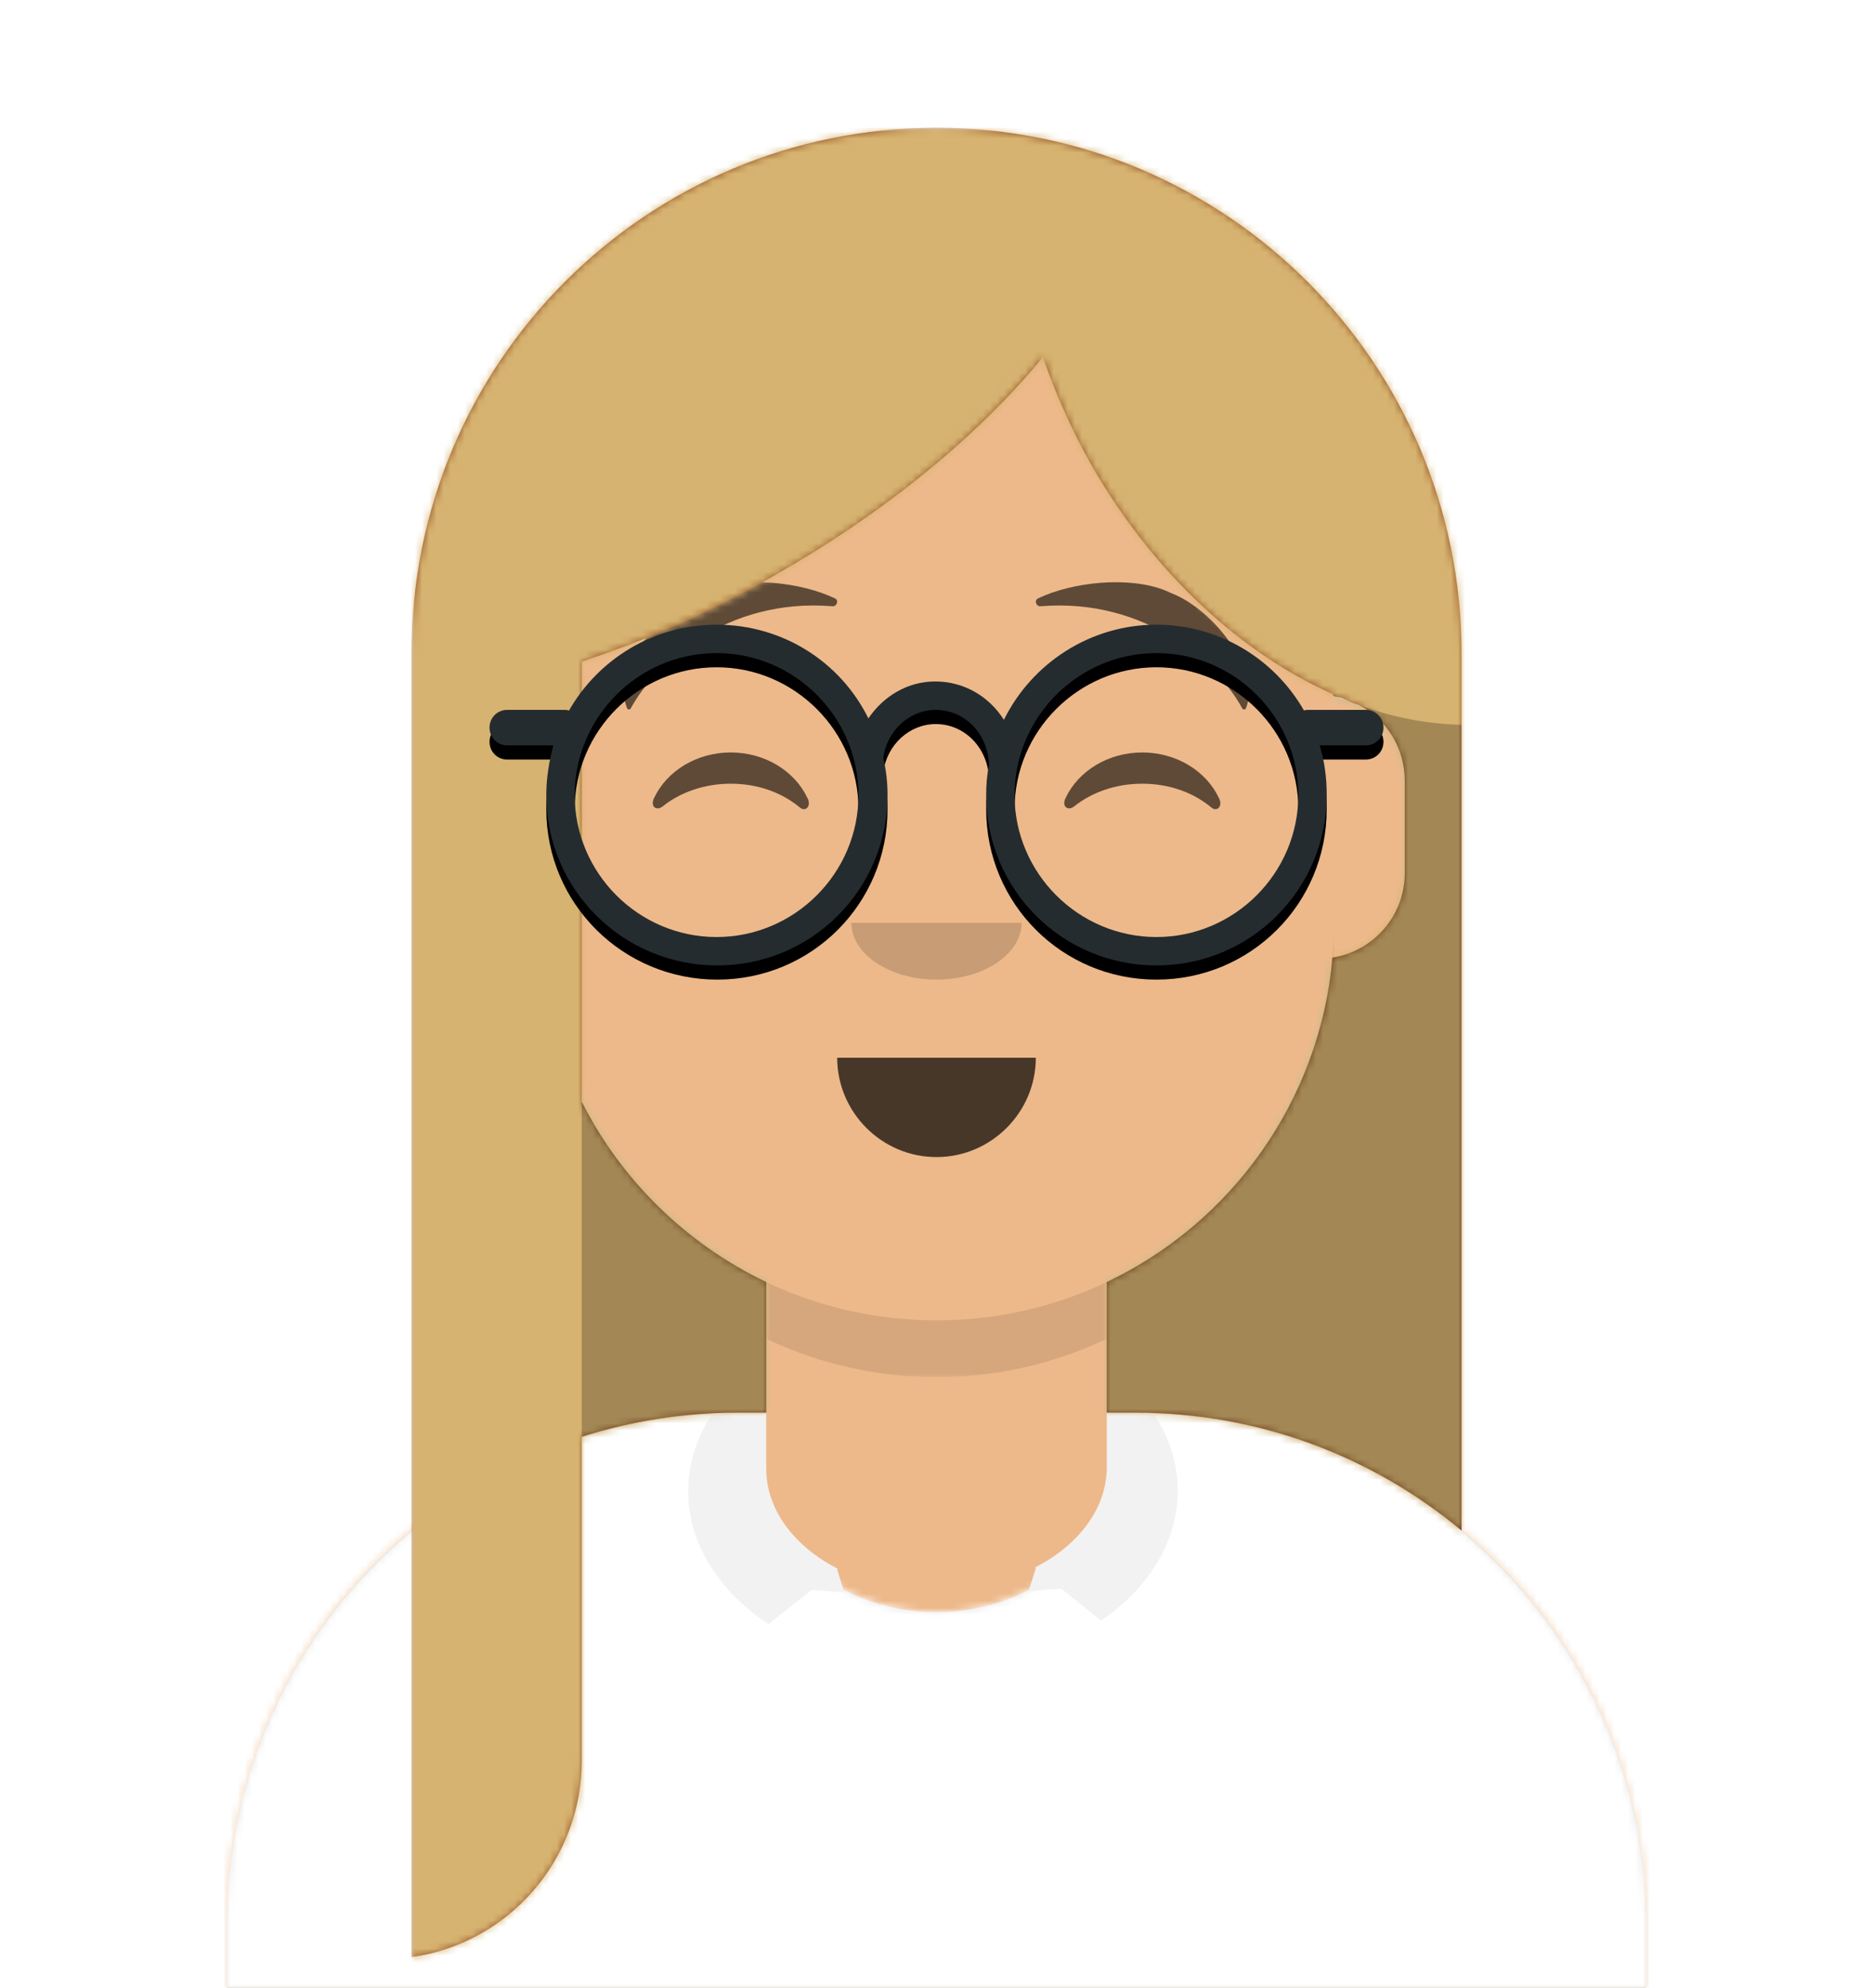 <?xml version="1.0" encoding="utf-8"?>
<!-- Generator: Adobe Illustrator 24.1.0, SVG Export Plug-In . SVG Version: 6.00 Build 0)  -->
<svg version="1.1" id="Calque_1" xmlns="http://www.w3.org/2000/svg" xmlns:xlink="http://www.w3.org/1999/xlink" x="0px" y="0px"
	 viewBox="0 0 264 280" style="enable-background:new 0 0 264 280;" xml:space="preserve">
<style type="text/css">
	.st0{fill-rule:evenodd;clip-rule:evenodd;fill:#D0C6AC;}
	.st1{filter:url(#Adobe_OpacityMaskFilter);}
	.st2{fill-rule:evenodd;clip-rule:evenodd;fill:#FFFFFF;}
	.st3{mask:url(#mask-6_1_);}
	.st4{fill-rule:evenodd;clip-rule:evenodd;fill:#EDB98A;}
	.st5{filter:url(#Adobe_OpacityMaskFilter_1_);}
	.st6{mask:url(#mask-6_2_);fill-rule:evenodd;clip-rule:evenodd;fill-opacity:0.1;}
	.st7{fill-rule:evenodd;clip-rule:evenodd;fill:#E6E6E6;}
	.st8{filter:url(#Adobe_OpacityMaskFilter_2_);}
	.st9{mask:url(#react-mask-66_1_);}
	.st10{fill-rule:evenodd;clip-rule:evenodd;fill:#F2F2F2;}
	.st11{fill-rule:evenodd;clip-rule:evenodd;fill-opacity:0.7;}
	.st12{fill-rule:evenodd;clip-rule:evenodd;fill-opacity:0.16;}
	.st13{fill-rule:evenodd;clip-rule:evenodd;fill-opacity:0.6;}
	.st14{filter:url(#Adobe_OpacityMaskFilter_3_);}
	.st15{mask:url(#react-mask-43_1_);}
	.st16{fill-rule:evenodd;clip-rule:evenodd;fill:#944F23;}
	.st17{filter:url(#Adobe_OpacityMaskFilter_4_);}
	.st18{mask:url(#react-mask-44_1_);}
	.st19{fill-rule:evenodd;clip-rule:evenodd;fill:#D6B370;}
	.st20{fill-rule:evenodd;clip-rule:evenodd;fill-opacity:0.24;}
	.st21{filter:url(#react-filter-48);}
	.st22{fill-rule:evenodd;clip-rule:evenodd;}
	.st23{fill-rule:evenodd;clip-rule:evenodd;fill:#252C2F;}
</style>
<filter  filterUnits="objectBoundingBox" height="108.3%" id="react-filter-48" width="101.6%" x="-0.8%" y="-2.1%">
	<feOffset  dx="0" dy="2" in="SourceAlpha" result="shadowOffsetOuter1"></feOffset>
	<feColorMatrix  in="shadowOffsetOuter1" type="matrix" values="0 0 0 0 0   0 0 0 0 0   0 0 0 0 0  0 0 0 0.1 0"></feColorMatrix>
</filter>
<g id="Avataaar">
	<g id="Body" transform="translate(32, 36)">
		<g>
			<path id="path-5_1_" class="st0" d="M124,144.6V163h4l0,0c39.8,0,72,32.2,72,72v9H0v-9c0-39.8,32.2-72,72-72l0,0h4v-18.4
				c-17.2-8.2-29.6-24.9-31.7-44.7C38.5,99.1,34,94.1,34,88V74c0-5.9,4.3-10.9,10-11.8V56l0,0c0-30.9,25.1-56,56-56l0,0l0,0
				c30.9,0,56,25.1,56,56v6.2c5.7,1,10,5.9,10,11.8v14c0,6.1-4.5,11.1-10.3,11.9C153.6,119.7,141.2,136.4,124,144.6z"/>
		</g>
		<defs>
			<filter id="Adobe_OpacityMaskFilter" filterUnits="userSpaceOnUse" x="-32" y="0" width="264" height="244">
				<feColorMatrix  type="matrix" values="1 0 0 0 0  0 1 0 0 0  0 0 1 0 0  0 0 0 1 0"/>
			</filter>
		</defs>
		<mask maskUnits="userSpaceOnUse" x="-32" y="0" width="264" height="244" id="mask-6_1_">
			<g class="st1">
				<path id="path-5_2_" class="st2" d="M124,144.6V163h4l0,0c39.8,0,72,32.2,72,72v9H0v-9c0-39.8,32.2-72,72-72l0,0h4v-18.4
					c-17.2-8.2-29.6-24.9-31.7-44.7C38.5,99.1,34,94.1,34,88V74c0-5.9,4.3-10.9,10-11.8V56l0,0c0-30.9,25.1-56,56-56l0,0l0,0
					c30.9,0,56,25.1,56,56v6.2c5.7,1,10,5.9,10,11.8v14c0,6.1-4.5,11.1-10.3,11.9C153.6,119.7,141.2,136.4,124,144.6z"/>
			</g>
		</mask>
		<g id="Skin_x2F__xD83D__xDC76__xD83C__xDFFD_-03-Brown" class="st3">
			<g id="Color" transform="translate(-32, 0)">
				<rect class="st4" width="264" height="244"/>
			</g>
		</g>
		<defs>
			<filter id="Adobe_OpacityMaskFilter_1_" filterUnits="userSpaceOnUse" x="44" y="79" width="112" height="79">
				<feColorMatrix  type="matrix" values="1 0 0 0 0  0 1 0 0 0  0 0 1 0 0  0 0 0 1 0"/>
			</filter>
		</defs>
		<mask maskUnits="userSpaceOnUse" x="44" y="79" width="112" height="79" id="mask-6_2_">
			<g class="st5">
				<path id="path-5_3_" class="st2" d="M124,144.6V163h4l0,0c39.8,0,72,32.2,72,72v9H0v-9c0-39.8,32.2-72,72-72l0,0h4v-18.4
					c-17.2-8.2-29.6-24.9-31.7-44.7C38.5,99.1,34,94.1,34,88V74c0-5.9,4.3-10.9,10-11.8V56l0,0c0-30.9,25.1-56,56-56l0,0l0,0
					c30.9,0,56,25.1,56,56v6.2c5.7,1,10,5.9,10,11.8v14c0,6.1-4.5,11.1-10.3,11.9C153.6,119.7,141.2,136.4,124,144.6z"/>
			</g>
		</mask>
		<path id="Neck-Shadow" class="st6" d="M156,79v23c0,30.9-25.1,56-56,56s-56-25.1-56-56V79v15c0,30.9,25.1,56,56,56s56-25.1,56-56
			V79z"/>
	</g>
	<g id="Clothing_x2F_Collar-_x2B_-Sweater" transform="translate(0, 170)">
		<g id="Clothes">
			<path id="react-path-65_1_" class="st7" d="M105.2,29.1H104l0,0c-39.8,0-72,32.2-72,72v8.9h200v-8.9c0-39.8-32.2-72-72-72l0,0
				h-1.2c0.1,1,0.2,2,0.2,3c0,13.8-12.1,25-27,25s-27-11.2-27-25C105,31,105.1,30,105.2,29.1z"/>
		</g>
		<defs>
			<filter id="Adobe_OpacityMaskFilter_2_" filterUnits="userSpaceOnUse" x="0" y="0" width="264" height="110">
				<feColorMatrix  type="matrix" values="1 0 0 0 0  0 1 0 0 0  0 0 1 0 0  0 0 0 1 0"/>
			</filter>
		</defs>
		<mask maskUnits="userSpaceOnUse" x="0" y="0" width="264" height="110" id="react-mask-66_1_">
			<g class="st8">
				<path id="react-path-65_2_" class="st2" d="M105.2,29.1H104l0,0c-39.8,0-72,32.2-72,72v8.9h200v-8.9c0-39.8-32.2-72-72-72l0,0
					h-1.2c0.1,1,0.2,2,0.2,3c0,13.8-12.1,25-27,25s-27-11.2-27-25C105,31,105.1,30,105.2,29.1z"/>
			</g>
		</mask>
		<g id="Color_x2F_Palette_x2F_Gray-01" class="st9">
			<rect id="_xD83D__xDD8D_Color" class="st2" width="264" height="110"/>
		</g>
		<path id="Collar" class="st10" d="M156,22.3c6.2,4.6,10,10.8,10,17.7c0,7.2-4.1,13.7-10.8,18.3l-5.6-4.5l-4.6,0.3l1-3.2l-0.1-0.1
			c6.1-3.1,10.1-8.3,10.1-14.1V22.3z M108,21.6c-6.8,4.6-11,11.2-11,18.5c0,7.4,4.4,14.1,11.3,18.7l6.1-4.8l4.6,0.3l-1-3.2l0.1-0.1
			C112,47.9,108,42.7,108,36.9V21.6z"/>
	</g>
	<g id="Face" transform="translate(76, 82)">
		<g id="Mouth_x2F_Default" transform="translate(2, 52)">
			<path id="Mouth" class="st11" d="M40,15c0,7.7,6.3,14,14,14l0,0c7.7,0,14-6.3,14-14"/>
		</g>
		<g id="Nose_x2F_Default" transform="translate(28, 40)">
			<path id="Nose" class="st12" d="M16,8c0,4.4,5.4,8,12,8l0,0c6.6,0,12-3.6,12-8"/>
		</g>
		<g id="Eyes_x2F_Happy-_xD83D__xDE01_" transform="translate(0, 8)">
			<path id="Squint" class="st13" d="M16.2,22.4C18,18.6,22.2,16,27,16c4.8,0,9,2.6,10.8,6.4c0.6,1.1-0.2,2-1,1.4
				c-2.5-2.1-5.9-3.4-9.8-3.4c-3.7,0-7.1,1.2-9.6,3.2C16.5,24.3,15.6,23.6,16.2,22.4z"/>
			<path id="Squint_1_" class="st13" d="M74.2,22.4C76,18.6,80.2,16,85,16c4.8,0,9,2.6,10.8,6.4c0.6,1.1-0.2,2-1,1.4
				c-2.5-2.1-5.9-3.4-9.8-3.4c-3.7,0-7.1,1.2-9.6,3.2C74.5,24.3,73.6,23.6,74.2,22.4z"/>
		</g>
		<g id="Eyebrow_x2F_Natural_x2F_Raised-Excited-Natural">
			<path id="Eye-Browse-Reddit" class="st13" d="M22.8,1.6l0.9-0.4c5.2-2.1,13.2-1.2,18,1.1c0.6,0.3,0.2,1.2-0.4,1.1
				c-14.9-1.2-25,8.1-28.4,14.4c-0.1,0.2-0.4,0.2-0.5,0C10.2,12.6,16.9,3.9,22.8,1.6z"/>
			<path id="Eye-Browse-Reddit_1_" class="st13" d="M89.2,1.6l-0.9-0.4c-5.2-2.1-13.2-1.2-18,1.1c-0.6,0.3-0.2,1.2,0.4,1.1
				c14.9-1.2,25,8.1,28.4,14.4c0.1,0.2,0.4,0.2,0.5,0C101.8,12.6,95.1,3.9,89.2,1.6z"/>
		</g>
	</g>
	<g id="Top">
		<g id="Mask_1_">
		</g>
		<defs>
			<filter id="Adobe_OpacityMaskFilter_3_" filterUnits="userSpaceOnUse" x="58" y="18" width="264" height="280">
				<feColorMatrix  type="matrix" values="1 0 0 0 0  0 1 0 0 0  0 0 1 0 0  0 0 0 1 0"/>
			</filter>
		</defs>
		<mask maskUnits="userSpaceOnUse" x="58" y="18" width="264" height="280" id="react-mask-43_1_">
			<g class="st14">
				<rect id="react-path-45_1_" class="st2" width="264" height="280"/>
			</g>
		</mask>
		<g id="Top_x2F_Long-Hair_x2F_Straight" class="st15">
			<g transform="translate(-1, 0)">
				<g id="Hair" transform="translate(59, 18)">
					<g id="Mask-Hair">
						<path id="react-path-46_1_" class="st16" d="M133.5,81.3c3.9,2,6.5,6,6.5,10.7v13c0,6-4.4,11-10.2,11.9
							c-1.7,20.2-14.3,37.4-31.8,45.7l0,0V181h4c17.5,0,33.5,6.2,46,16.6V74c0-20.4-8.3-38.9-21.7-52.3S94.4,0,74,0
							C33.1,0,0,33.1,0,74v183.7c13.6-1.9,24-13.6,24-27.7v-45.6c6.9-2.2,14.3-3.4,22-3.4h4v-18.4c-11.2-5.3-20.4-14.3-26-25.4v-62
							c9.1-3,18.8-7.2,28.3-12.8c15.4-8.9,28.1-19.6,36.7-30.1c1.8,5.2,4.1,10.4,7,15.5c8.8,15.2,21.1,26.3,33.9,32v0.2
							c0.4,0.1,0.8,0.2,1.2,0.3C132,80.7,132.7,81.1,133.5,81.3z"/>
					</g>
					<defs>
						<filter id="Adobe_OpacityMaskFilter_4_" filterUnits="userSpaceOnUse" x="0" y="0" width="264" height="280">
							<feColorMatrix  type="matrix" values="1 0 0 0 0  0 1 0 0 0  0 0 1 0 0  0 0 0 1 0"/>
						</filter>
					</defs>
					<mask maskUnits="userSpaceOnUse" x="0" y="0" width="264" height="280" id="react-mask-44_1_">
						<g class="st17">
							<path id="react-path-46_2_" class="st2" d="M133.5,81.3c3.9,2,6.5,6,6.5,10.7v13c0,6-4.4,11-10.2,11.9
								c-1.7,20.2-14.3,37.4-31.8,45.7l0,0V181h4c17.5,0,33.5,6.2,46,16.6V74c0-20.4-8.3-38.9-21.7-52.3S94.4,0,74,0
								C33.1,0,0,33.1,0,74v183.7c13.6-1.9,24-13.6,24-27.7v-45.6c6.9-2.2,14.3-3.4,22-3.4h4v-18.4c-11.2-5.3-20.4-14.3-26-25.4v-62
								c9.1-3,18.8-7.2,28.3-12.8c15.4-8.9,28.1-19.6,36.7-30.1c1.8,5.2,4.1,10.4,7,15.5c8.8,15.2,21.1,26.3,33.9,32v0.2
								c0.4,0.1,0.8,0.2,1.2,0.3C132,80.7,132.7,81.1,133.5,81.3z"/>
						</g>
					</mask>
					<g id="Skin_x2F__xD83D__xDC76__xD83C__xDFFD_-03-Brown_1_" class="st18">
						<g id="Color_1_" transform="translate(0, 0) ">
							<rect class="st19" width="264" height="280"/>
						</g>
					</g>
				</g>
				<path id="Shadow" class="st20" d="M192.5,99.3c4.9,1.8,9.8,2.7,14.5,2.8l0,0V92c0-20.4-8.3-38.9-21.7-52.3
					C198.7,53.1,207,71.6,207,92v123.6c-12.5-10.4-28.5-16.6-46-16.6h-4v-18.4l0,0c17.5-8.3,30-25.5,31.8-45.7
					C194.6,134,199,129,199,123v-13C199,105.4,196.4,101.3,192.5,99.3z M190.2,98.4c-0.4-0.1-0.8-0.2-1.2-0.3v-0.2
					C189.4,98.1,189.8,98.3,190.2,98.4z M83,155.2c5.6,11.1,14.8,20,26,25.4V199h-4c-7.7,0-15.1,1.2-22,3.4V155.2z"/>
				<g id="Top_x2F__x5F_Resources_x2F_Round" transform="translate(62, 85)">
					<g id="Lennon-Glasses">
						<g class="st21">
							<path id="react-path-47_2_" class="st22" d="M80.5,16.4C84.4,8.5,92.6,3,102,3c8.9,0,16.7,4.9,20.8,12.1
								c0.2-0.1,0.4-0.1,0.7-0.1h8c1.4,0,2.5,1.1,2.5,2.5s-1.1,2.5-2.5,2.5H125c0.7,2.2,1,4.6,1,7c0,13.3-10.7,24-24,24
								S78,40.3,78,27c0-1.4,0.1-2.8,0.4-4.2c-0.1-4.4-3.4-7.8-7.5-7.8c-3.7,0-6.9,2.9-7.4,6.8c0.4,1.7,0.6,3.4,0.6,5.2
								c0,13.3-10.7,24-24,24S16,40.3,16,27c0-2.4,0.4-4.8,1-7h-6.5C9.1,20,8,18.9,8,17.5S9.1,15,10.5,15l0,0h8c0.2,0,0.4,0,0.7,0.1
								C23.3,7.9,31.1,3,40,3c9.4,0,17.5,5.3,21.4,13.2c2.1-3.1,5.5-5.2,9.4-5.2C74.9,11,78.4,13.1,80.5,16.4z M40,47
								c11,0,20-9,20-20S51,7,40,7s-20,9-20,20S29,47,40,47z M102,47c11,0,20-9,20-20s-9-20-20-20s-20,9-20,20S91,47,102,47z"/>
						</g>
						<g>
							<path id="react-path-47_1_" class="st23" d="M80.5,16.4C84.4,8.5,92.6,3,102,3c8.9,0,16.7,4.9,20.8,12.1
								c0.2-0.1,0.4-0.1,0.7-0.1h8c1.4,0,2.5,1.1,2.5,2.5s-1.1,2.5-2.5,2.5H125c0.7,2.2,1,4.6,1,7c0,13.3-10.7,24-24,24
								S78,40.3,78,27c0-1.4,0.1-2.8,0.4-4.2c-0.1-4.4-3.4-7.8-7.5-7.8c-3.7,0-6.9,2.9-7.4,6.8c0.4,1.7,0.6,3.4,0.6,5.2
								c0,13.3-10.7,24-24,24S16,40.3,16,27c0-2.4,0.4-4.8,1-7h-6.5C9.1,20,8,18.9,8,17.5S9.1,15,10.5,15l0,0h8c0.2,0,0.4,0,0.7,0.1
								C23.3,7.9,31.1,3,40,3c9.4,0,17.5,5.3,21.4,13.2c2.1-3.1,5.5-5.2,9.4-5.2C74.9,11,78.4,13.1,80.5,16.4z M40,47
								c11,0,20-9,20-20S51,7,40,7s-20,9-20,20S29,47,40,47z M102,47c11,0,20-9,20-20s-9-20-20-20s-20,9-20,20S91,47,102,47z"/>
						</g>
					</g>
				</g>
			</g>
		</g>
	</g>
</g>
</svg>
